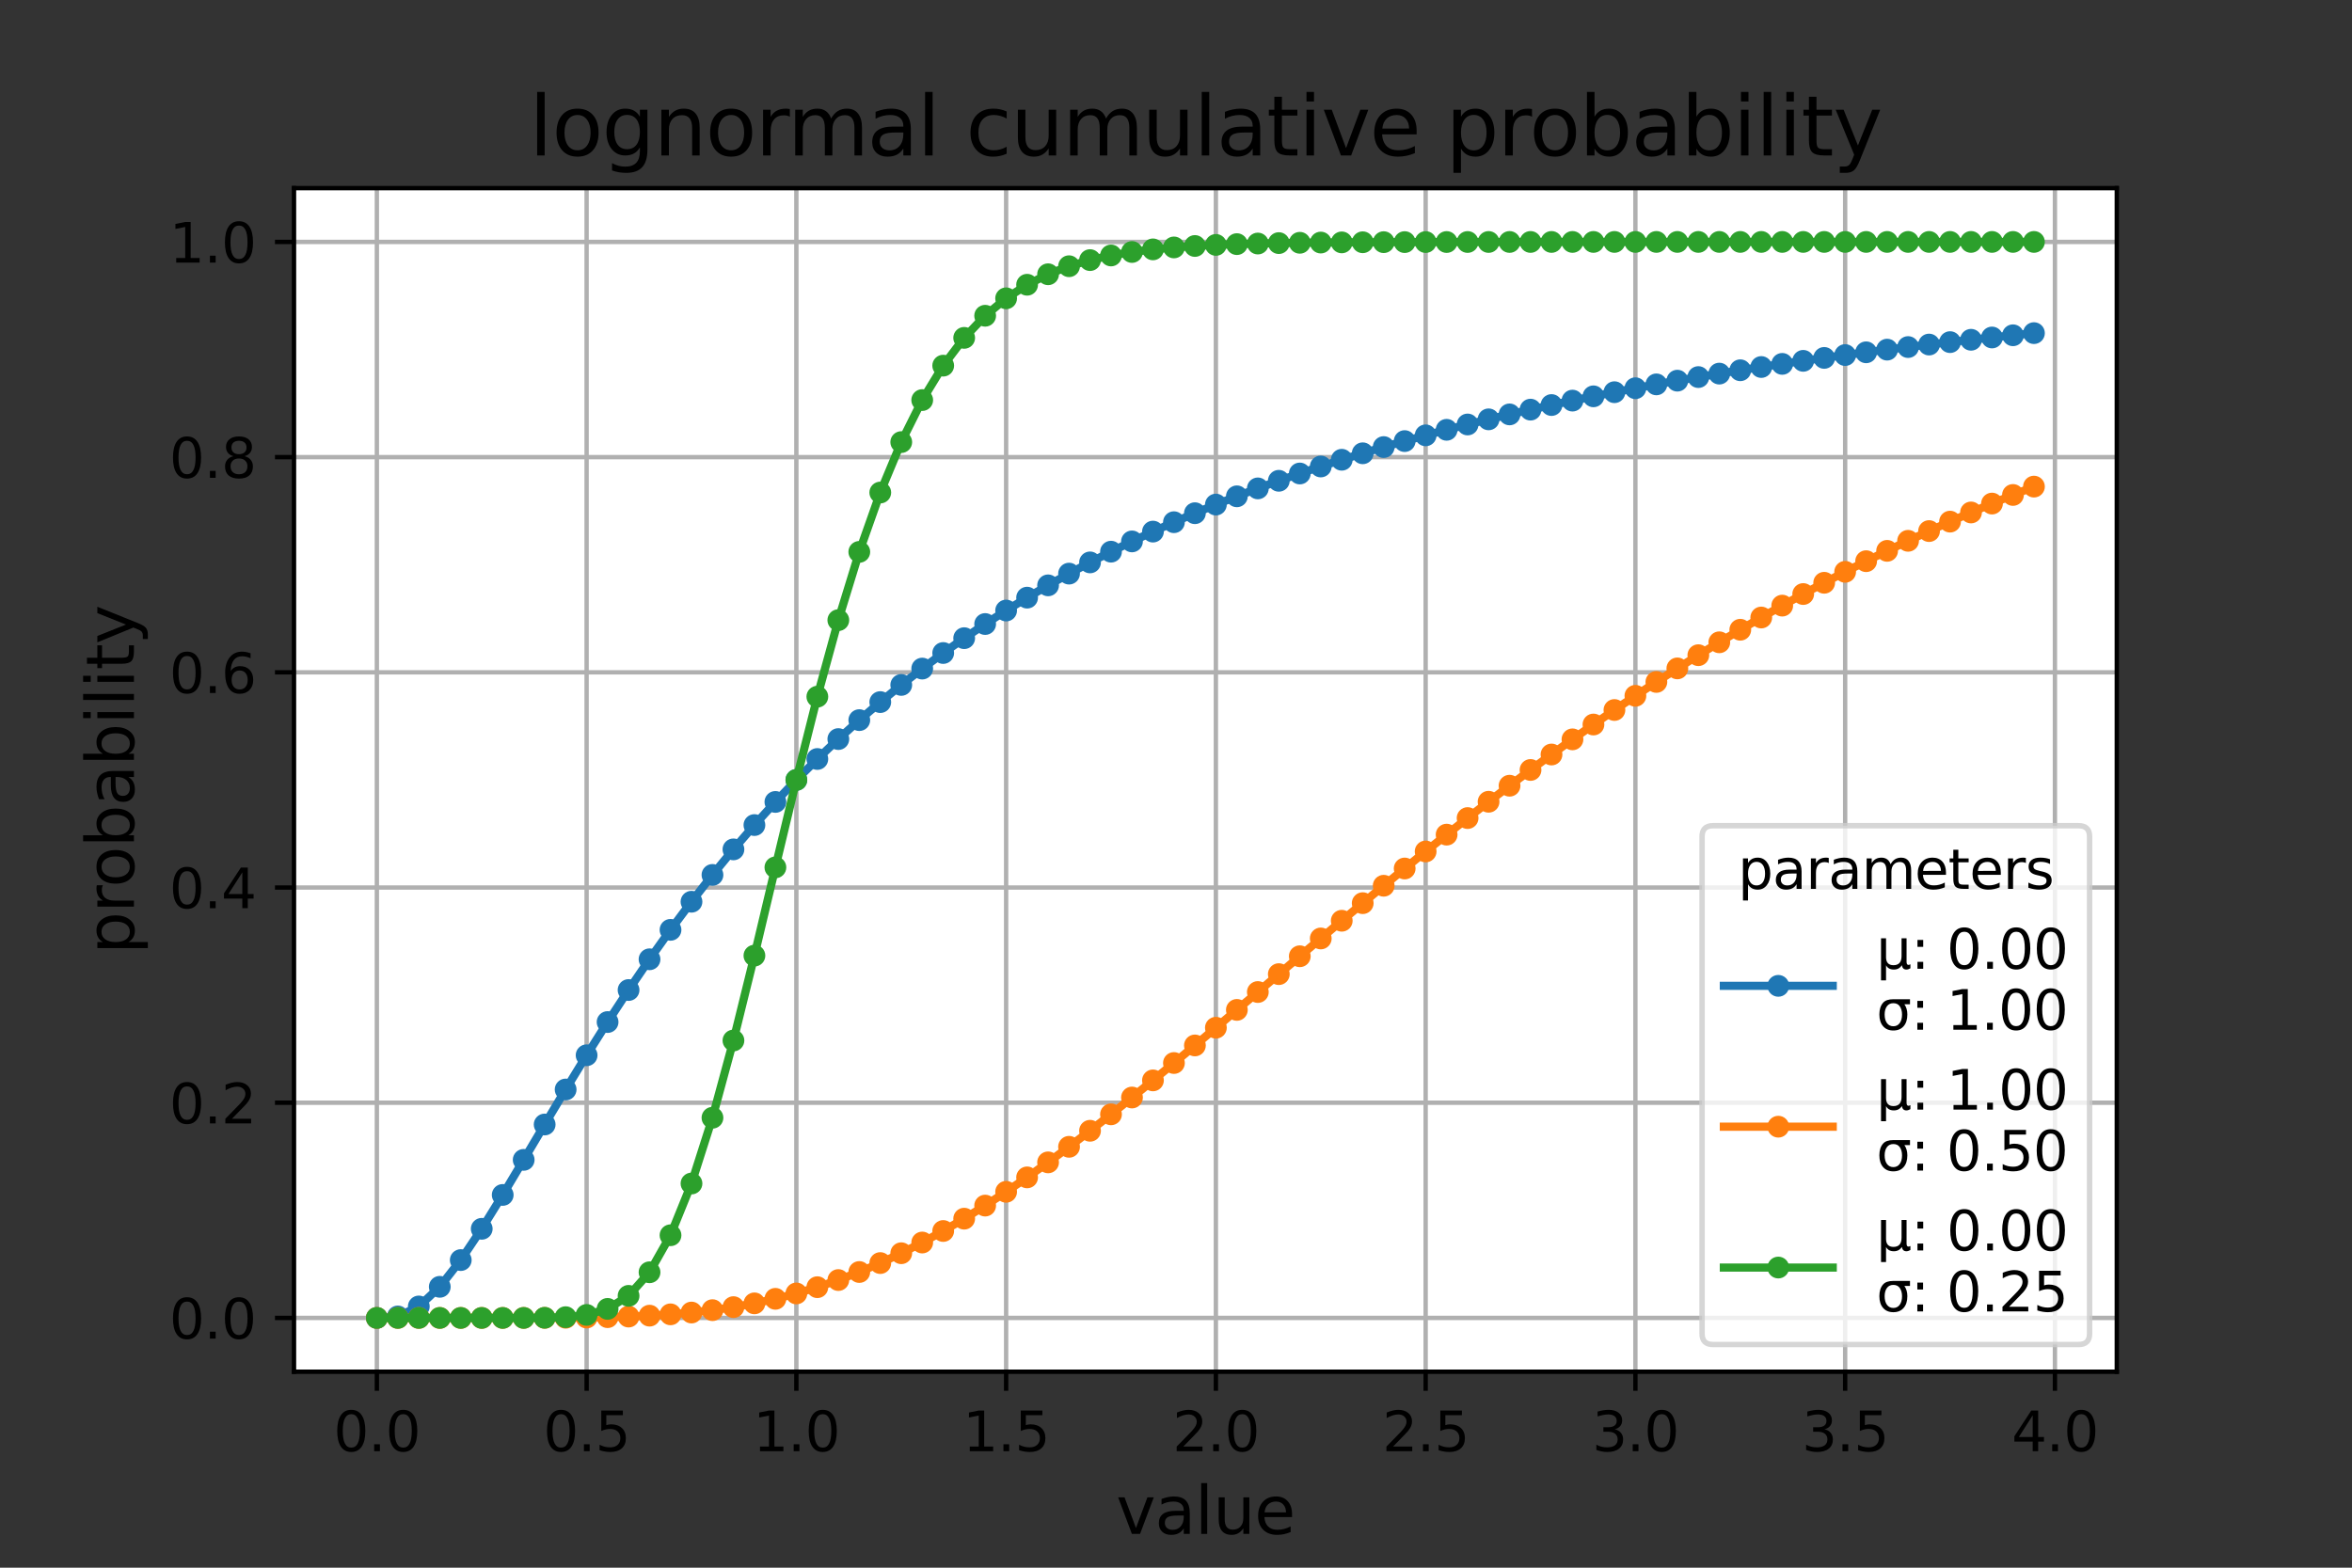 <?xml version="1.0" encoding="utf-8" standalone="no"?>
<!DOCTYPE svg PUBLIC "-//W3C//DTD SVG 1.1//EN"
  "http://www.w3.org/Graphics/SVG/1.1/DTD/svg11.dtd">
<svg height="288pt" version="1.1" viewBox="0 0 432 288" width="432pt" xmlns="http://www.w3.org/2000/svg" xmlns:xlink="http://www.w3.org/1999/xlink">
 <rect x="0" y="0" width="432" height="288" fill="#333333" stroke="none"/>
 <defs>
  <style type="text/css">*{stroke-linecap:butt;stroke-linejoin:round;}</style>
 </defs>
 <g id="figure_1">
  <g id="patch_1">
   <path d="M 0 288 
L 432 288 
L 432 0 
L 0 0 
z
" style="fill:none;"/>
  </g>
  <g id="axes_1">
   <g id="patch_2">
    <path d="M 54 252 
L 388.8 252 
L 388.8 34.56 
L 54 34.56 
z
" style="fill:#ffffff;"/>
   </g>
   <g id="matplotlib.axis_1">
    <g id="xtick_1">
     <g id="line2d_1">
      <path clip-path="url(#p0288d59974)" d="M 69.218 252 
L 69.218 34.56 
" style="fill:none;stroke:#b0b0b0;stroke-linecap:square;stroke-width:0.8;"/>
     </g>
     <g id="line2d_2">
      <defs>
       <path d="M 0 0 
L 0 3.5 
" id="m7bdfe4ed40" style="stroke:#000000;stroke-width:0.8;"/>
      </defs>
      <g>
       <use style="stroke:#000000;stroke-width:0.8;" x="69.218" xlink:href="#m7bdfe4ed40" y="252"/>
      </g>
     </g>
     <g id="text_1">
      <!-- 0.0 -->
      <g transform="translate(61.267 266.598)scale(0.1 -0.1)">
       <defs>
        <path d="M 2034 4250 
Q 1547 4250 1301 3770 
Q 1056 3291 1056 2328 
Q 1056 1369 1301 889 
Q 1547 409 2034 409 
Q 2525 409 2770 889 
Q 3016 1369 3016 2328 
Q 3016 3291 2770 3770 
Q 2525 4250 2034 4250 
z
M 2034 4750 
Q 2819 4750 3233 4129 
Q 3647 3509 3647 2328 
Q 3647 1150 3233 529 
Q 2819 -91 2034 -91 
Q 1250 -91 836 529 
Q 422 1150 422 2328 
Q 422 3509 836 4129 
Q 1250 4750 2034 4750 
z
" id="DejaVuSans-30" transform="scale(0.016)"/>
        <path d="M 684 794 
L 1344 794 
L 1344 0 
L 684 0 
L 684 794 
z
" id="DejaVuSans-2e" transform="scale(0.016)"/>
       </defs>
       <use xlink:href="#DejaVuSans-30"/>
       <use x="63.623" xlink:href="#DejaVuSans-2e"/>
       <use x="95.41" xlink:href="#DejaVuSans-30"/>
      </g>
     </g>
    </g>
    <g id="xtick_2">
     <g id="line2d_3">
      <path clip-path="url(#p0288d59974)" d="M 107.745 252 
L 107.745 34.56 
" style="fill:none;stroke:#b0b0b0;stroke-linecap:square;stroke-width:0.8;"/>
     </g>
     <g id="line2d_4">
      <g>
       <use style="stroke:#000000;stroke-width:0.8;" x="107.745" xlink:href="#m7bdfe4ed40" y="252"/>
      </g>
     </g>
     <g id="text_2">
      <!-- 0.5 -->
      <g transform="translate(99.794 266.598)scale(0.1 -0.1)">
       <defs>
        <path d="M 691 4666 
L 3169 4666 
L 3169 4134 
L 1269 4134 
L 1269 2991 
Q 1406 3038 1543 3061 
Q 1681 3084 1819 3084 
Q 2600 3084 3056 2656 
Q 3513 2228 3513 1497 
Q 3513 744 3044 326 
Q 2575 -91 1722 -91 
Q 1428 -91 1123 -41 
Q 819 9 494 109 
L 494 744 
Q 775 591 1075 516 
Q 1375 441 1709 441 
Q 2250 441 2565 725 
Q 2881 1009 2881 1497 
Q 2881 1984 2565 2268 
Q 2250 2553 1709 2553 
Q 1456 2553 1204 2497 
Q 953 2441 691 2322 
L 691 4666 
z
" id="DejaVuSans-35" transform="scale(0.016)"/>
       </defs>
       <use xlink:href="#DejaVuSans-30"/>
       <use x="63.623" xlink:href="#DejaVuSans-2e"/>
       <use x="95.41" xlink:href="#DejaVuSans-35"/>
      </g>
     </g>
    </g>
    <g id="xtick_3">
     <g id="line2d_5">
      <path clip-path="url(#p0288d59974)" d="M 146.272 252 
L 146.272 34.56 
" style="fill:none;stroke:#b0b0b0;stroke-linecap:square;stroke-width:0.8;"/>
     </g>
     <g id="line2d_6">
      <g>
       <use style="stroke:#000000;stroke-width:0.8;" x="146.272" xlink:href="#m7bdfe4ed40" y="252"/>
      </g>
     </g>
     <g id="text_3">
      <!-- 1.0 -->
      <g transform="translate(138.321 266.598)scale(0.1 -0.1)">
       <defs>
        <path d="M 794 531 
L 1825 531 
L 1825 4091 
L 703 3866 
L 703 4441 
L 1819 4666 
L 2450 4666 
L 2450 531 
L 3481 531 
L 3481 0 
L 794 0 
L 794 531 
z
" id="DejaVuSans-31" transform="scale(0.016)"/>
       </defs>
       <use xlink:href="#DejaVuSans-31"/>
       <use x="63.623" xlink:href="#DejaVuSans-2e"/>
       <use x="95.41" xlink:href="#DejaVuSans-30"/>
      </g>
     </g>
    </g>
    <g id="xtick_4">
     <g id="line2d_7">
      <path clip-path="url(#p0288d59974)" d="M 184.799 252 
L 184.799 34.56 
" style="fill:none;stroke:#b0b0b0;stroke-linecap:square;stroke-width:0.8;"/>
     </g>
     <g id="line2d_8">
      <g>
       <use style="stroke:#000000;stroke-width:0.8;" x="184.799" xlink:href="#m7bdfe4ed40" y="252"/>
      </g>
     </g>
     <g id="text_4">
      <!-- 1.5 -->
      <g transform="translate(176.848 266.598)scale(0.1 -0.1)">
       <use xlink:href="#DejaVuSans-31"/>
       <use x="63.623" xlink:href="#DejaVuSans-2e"/>
       <use x="95.41" xlink:href="#DejaVuSans-35"/>
      </g>
     </g>
    </g>
    <g id="xtick_5">
     <g id="line2d_9">
      <path clip-path="url(#p0288d59974)" d="M 223.326 252 
L 223.326 34.56 
" style="fill:none;stroke:#b0b0b0;stroke-linecap:square;stroke-width:0.8;"/>
     </g>
     <g id="line2d_10">
      <g>
       <use style="stroke:#000000;stroke-width:0.8;" x="223.326" xlink:href="#m7bdfe4ed40" y="252"/>
      </g>
     </g>
     <g id="text_5">
      <!-- 2.0 -->
      <g transform="translate(215.375 266.598)scale(0.1 -0.1)">
       <defs>
        <path d="M 1228 531 
L 3431 531 
L 3431 0 
L 469 0 
L 469 531 
Q 828 903 1448 1529 
Q 2069 2156 2228 2338 
Q 2531 2678 2651 2914 
Q 2772 3150 2772 3378 
Q 2772 3750 2511 3984 
Q 2250 4219 1831 4219 
Q 1534 4219 1204 4116 
Q 875 4013 500 3803 
L 500 4441 
Q 881 4594 1212 4672 
Q 1544 4750 1819 4750 
Q 2544 4750 2975 4387 
Q 3406 4025 3406 3419 
Q 3406 3131 3298 2873 
Q 3191 2616 2906 2266 
Q 2828 2175 2409 1742 
Q 1991 1309 1228 531 
z
" id="DejaVuSans-32" transform="scale(0.016)"/>
       </defs>
       <use xlink:href="#DejaVuSans-32"/>
       <use x="63.623" xlink:href="#DejaVuSans-2e"/>
       <use x="95.41" xlink:href="#DejaVuSans-30"/>
      </g>
     </g>
    </g>
    <g id="xtick_6">
     <g id="line2d_11">
      <path clip-path="url(#p0288d59974)" d="M 261.853 252 
L 261.853 34.56 
" style="fill:none;stroke:#b0b0b0;stroke-linecap:square;stroke-width:0.8;"/>
     </g>
     <g id="line2d_12">
      <g>
       <use style="stroke:#000000;stroke-width:0.8;" x="261.853" xlink:href="#m7bdfe4ed40" y="252"/>
      </g>
     </g>
     <g id="text_6">
      <!-- 2.5 -->
      <g transform="translate(253.902 266.598)scale(0.1 -0.1)">
       <use xlink:href="#DejaVuSans-32"/>
       <use x="63.623" xlink:href="#DejaVuSans-2e"/>
       <use x="95.41" xlink:href="#DejaVuSans-35"/>
      </g>
     </g>
    </g>
    <g id="xtick_7">
     <g id="line2d_13">
      <path clip-path="url(#p0288d59974)" d="M 300.38 252 
L 300.38 34.56 
" style="fill:none;stroke:#b0b0b0;stroke-linecap:square;stroke-width:0.8;"/>
     </g>
     <g id="line2d_14">
      <g>
       <use style="stroke:#000000;stroke-width:0.8;" x="300.38" xlink:href="#m7bdfe4ed40" y="252"/>
      </g>
     </g>
     <g id="text_7">
      <!-- 3.0 -->
      <g transform="translate(292.429 266.598)scale(0.1 -0.1)">
       <defs>
        <path d="M 2597 2516 
Q 3050 2419 3304 2112 
Q 3559 1806 3559 1356 
Q 3559 666 3084 287 
Q 2609 -91 1734 -91 
Q 1441 -91 1130 -33 
Q 819 25 488 141 
L 488 750 
Q 750 597 1062 519 
Q 1375 441 1716 441 
Q 2309 441 2620 675 
Q 2931 909 2931 1356 
Q 2931 1769 2642 2001 
Q 2353 2234 1838 2234 
L 1294 2234 
L 1294 2753 
L 1863 2753 
Q 2328 2753 2575 2939 
Q 2822 3125 2822 3475 
Q 2822 3834 2567 4026 
Q 2313 4219 1838 4219 
Q 1578 4219 1281 4162 
Q 984 4106 628 3988 
L 628 4550 
Q 988 4650 1302 4700 
Q 1616 4750 1894 4750 
Q 2613 4750 3031 4423 
Q 3450 4097 3450 3541 
Q 3450 3153 3228 2886 
Q 3006 2619 2597 2516 
z
" id="DejaVuSans-33" transform="scale(0.016)"/>
       </defs>
       <use xlink:href="#DejaVuSans-33"/>
       <use x="63.623" xlink:href="#DejaVuSans-2e"/>
       <use x="95.41" xlink:href="#DejaVuSans-30"/>
      </g>
     </g>
    </g>
    <g id="xtick_8">
     <g id="line2d_15">
      <path clip-path="url(#p0288d59974)" d="M 338.907 252 
L 338.907 34.56 
" style="fill:none;stroke:#b0b0b0;stroke-linecap:square;stroke-width:0.8;"/>
     </g>
     <g id="line2d_16">
      <g>
       <use style="stroke:#000000;stroke-width:0.8;" x="338.907" xlink:href="#m7bdfe4ed40" y="252"/>
      </g>
     </g>
     <g id="text_8">
      <!-- 3.5 -->
      <g transform="translate(330.956 266.598)scale(0.1 -0.1)">
       <use xlink:href="#DejaVuSans-33"/>
       <use x="63.623" xlink:href="#DejaVuSans-2e"/>
       <use x="95.41" xlink:href="#DejaVuSans-35"/>
      </g>
     </g>
    </g>
    <g id="xtick_9">
     <g id="line2d_17">
      <path clip-path="url(#p0288d59974)" d="M 377.435 252 
L 377.435 34.56 
" style="fill:none;stroke:#b0b0b0;stroke-linecap:square;stroke-width:0.8;"/>
     </g>
     <g id="line2d_18">
      <g>
       <use style="stroke:#000000;stroke-width:0.8;" x="377.435" xlink:href="#m7bdfe4ed40" y="252"/>
      </g>
     </g>
     <g id="text_9">
      <!-- 4.0 -->
      <g transform="translate(369.483 266.598)scale(0.1 -0.1)">
       <defs>
        <path d="M 2419 4116 
L 825 1625 
L 2419 1625 
L 2419 4116 
z
M 2253 4666 
L 3047 4666 
L 3047 1625 
L 3713 1625 
L 3713 1100 
L 3047 1100 
L 3047 0 
L 2419 0 
L 2419 1100 
L 313 1100 
L 313 1709 
L 2253 4666 
z
" id="DejaVuSans-34" transform="scale(0.016)"/>
       </defs>
       <use xlink:href="#DejaVuSans-34"/>
       <use x="63.623" xlink:href="#DejaVuSans-2e"/>
       <use x="95.41" xlink:href="#DejaVuSans-30"/>
      </g>
     </g>
    </g>
    <g id="text_10">
     <!-- value -->
     <g transform="translate(205.011 281.796)scale(0.12 -0.12)">
      <defs>
       <path d="M 191 3500 
L 800 3500 
L 1894 563 
L 2988 3500 
L 3597 3500 
L 2284 0 
L 1503 0 
L 191 3500 
z
" id="DejaVuSans-76" transform="scale(0.016)"/>
       <path d="M 2194 1759 
Q 1497 1759 1228 1600 
Q 959 1441 959 1056 
Q 959 750 1161 570 
Q 1363 391 1709 391 
Q 2188 391 2477 730 
Q 2766 1069 2766 1631 
L 2766 1759 
L 2194 1759 
z
M 3341 1997 
L 3341 0 
L 2766 0 
L 2766 531 
Q 2569 213 2275 61 
Q 1981 -91 1556 -91 
Q 1019 -91 701 211 
Q 384 513 384 1019 
Q 384 1609 779 1909 
Q 1175 2209 1959 2209 
L 2766 2209 
L 2766 2266 
Q 2766 2663 2505 2880 
Q 2244 3097 1772 3097 
Q 1472 3097 1187 3025 
Q 903 2953 641 2809 
L 641 3341 
Q 956 3463 1253 3523 
Q 1550 3584 1831 3584 
Q 2591 3584 2966 3190 
Q 3341 2797 3341 1997 
z
" id="DejaVuSans-61" transform="scale(0.016)"/>
       <path d="M 603 4863 
L 1178 4863 
L 1178 0 
L 603 0 
L 603 4863 
z
" id="DejaVuSans-6c" transform="scale(0.016)"/>
       <path d="M 544 1381 
L 544 3500 
L 1119 3500 
L 1119 1403 
Q 1119 906 1312 657 
Q 1506 409 1894 409 
Q 2359 409 2629 706 
Q 2900 1003 2900 1516 
L 2900 3500 
L 3475 3500 
L 3475 0 
L 2900 0 
L 2900 538 
Q 2691 219 2414 64 
Q 2138 -91 1772 -91 
Q 1169 -91 856 284 
Q 544 659 544 1381 
z
M 1991 3584 
L 1991 3584 
z
" id="DejaVuSans-75" transform="scale(0.016)"/>
       <path d="M 3597 1894 
L 3597 1613 
L 953 1613 
Q 991 1019 1311 708 
Q 1631 397 2203 397 
Q 2534 397 2845 478 
Q 3156 559 3463 722 
L 3463 178 
Q 3153 47 2828 -22 
Q 2503 -91 2169 -91 
Q 1331 -91 842 396 
Q 353 884 353 1716 
Q 353 2575 817 3079 
Q 1281 3584 2069 3584 
Q 2775 3584 3186 3129 
Q 3597 2675 3597 1894 
z
M 3022 2063 
Q 3016 2534 2758 2815 
Q 2500 3097 2075 3097 
Q 1594 3097 1305 2825 
Q 1016 2553 972 2059 
L 3022 2063 
z
" id="DejaVuSans-65" transform="scale(0.016)"/>
      </defs>
      <use xlink:href="#DejaVuSans-76"/>
      <use x="59.18" xlink:href="#DejaVuSans-61"/>
      <use x="120.459" xlink:href="#DejaVuSans-6c"/>
      <use x="148.242" xlink:href="#DejaVuSans-75"/>
      <use x="211.621" xlink:href="#DejaVuSans-65"/>
     </g>
    </g>
   </g>
   <g id="matplotlib.axis_2">
    <g id="ytick_1">
     <g id="line2d_19">
      <path clip-path="url(#p0288d59974)" d="M 54 242.116 
L 388.8 242.116 
" style="fill:none;stroke:#b0b0b0;stroke-linecap:square;stroke-width:0.8;"/>
     </g>
     <g id="line2d_20">
      <defs>
       <path d="M 0 0 
L -3.5 0 
" id="mf46e231b27" style="stroke:#000000;stroke-width:0.8;"/>
      </defs>
      <g>
       <use style="stroke:#000000;stroke-width:0.8;" x="54" xlink:href="#mf46e231b27" y="242.116"/>
      </g>
     </g>
     <g id="text_11">
      <!-- 0.0 -->
      <g transform="translate(31.097 245.916)scale(0.1 -0.1)">
       <use xlink:href="#DejaVuSans-30"/>
       <use x="63.623" xlink:href="#DejaVuSans-2e"/>
       <use x="95.41" xlink:href="#DejaVuSans-30"/>
      </g>
     </g>
    </g>
    <g id="ytick_2">
     <g id="line2d_21">
      <path clip-path="url(#p0288d59974)" d="M 54 202.582 
L 388.8 202.582 
" style="fill:none;stroke:#b0b0b0;stroke-linecap:square;stroke-width:0.8;"/>
     </g>
     <g id="line2d_22">
      <g>
       <use style="stroke:#000000;stroke-width:0.8;" x="54" xlink:href="#mf46e231b27" y="202.582"/>
      </g>
     </g>
     <g id="text_12">
      <!-- 0.2 -->
      <g transform="translate(31.097 206.381)scale(0.1 -0.1)">
       <use xlink:href="#DejaVuSans-30"/>
       <use x="63.623" xlink:href="#DejaVuSans-2e"/>
       <use x="95.41" xlink:href="#DejaVuSans-32"/>
      </g>
     </g>
    </g>
    <g id="ytick_3">
     <g id="line2d_23">
      <path clip-path="url(#p0288d59974)" d="M 54 163.047 
L 388.8 163.047 
" style="fill:none;stroke:#b0b0b0;stroke-linecap:square;stroke-width:0.8;"/>
     </g>
     <g id="line2d_24">
      <g>
       <use style="stroke:#000000;stroke-width:0.8;" x="54" xlink:href="#mf46e231b27" y="163.047"/>
      </g>
     </g>
     <g id="text_13">
      <!-- 0.4 -->
      <g transform="translate(31.097 166.846)scale(0.1 -0.1)">
       <use xlink:href="#DejaVuSans-30"/>
       <use x="63.623" xlink:href="#DejaVuSans-2e"/>
       <use x="95.41" xlink:href="#DejaVuSans-34"/>
      </g>
     </g>
    </g>
    <g id="ytick_4">
     <g id="line2d_25">
      <path clip-path="url(#p0288d59974)" d="M 54 123.513 
L 388.8 123.513 
" style="fill:none;stroke:#b0b0b0;stroke-linecap:square;stroke-width:0.8;"/>
     </g>
     <g id="line2d_26">
      <g>
       <use style="stroke:#000000;stroke-width:0.8;" x="54" xlink:href="#mf46e231b27" y="123.513"/>
      </g>
     </g>
     <g id="text_14">
      <!-- 0.6 -->
      <g transform="translate(31.097 127.312)scale(0.1 -0.1)">
       <defs>
        <path d="M 2113 2584 
Q 1688 2584 1439 2293 
Q 1191 2003 1191 1497 
Q 1191 994 1439 701 
Q 1688 409 2113 409 
Q 2538 409 2786 701 
Q 3034 994 3034 1497 
Q 3034 2003 2786 2293 
Q 2538 2584 2113 2584 
z
M 3366 4563 
L 3366 3988 
Q 3128 4100 2886 4159 
Q 2644 4219 2406 4219 
Q 1781 4219 1451 3797 
Q 1122 3375 1075 2522 
Q 1259 2794 1537 2939 
Q 1816 3084 2150 3084 
Q 2853 3084 3261 2657 
Q 3669 2231 3669 1497 
Q 3669 778 3244 343 
Q 2819 -91 2113 -91 
Q 1303 -91 875 529 
Q 447 1150 447 2328 
Q 447 3434 972 4092 
Q 1497 4750 2381 4750 
Q 2619 4750 2861 4703 
Q 3103 4656 3366 4563 
z
" id="DejaVuSans-36" transform="scale(0.016)"/>
       </defs>
       <use xlink:href="#DejaVuSans-30"/>
       <use x="63.623" xlink:href="#DejaVuSans-2e"/>
       <use x="95.41" xlink:href="#DejaVuSans-36"/>
      </g>
     </g>
    </g>
    <g id="ytick_5">
     <g id="line2d_27">
      <path clip-path="url(#p0288d59974)" d="M 54 83.978 
L 388.8 83.978 
" style="fill:none;stroke:#b0b0b0;stroke-linecap:square;stroke-width:0.8;"/>
     </g>
     <g id="line2d_28">
      <g>
       <use style="stroke:#000000;stroke-width:0.8;" x="54" xlink:href="#mf46e231b27" y="83.978"/>
      </g>
     </g>
     <g id="text_15">
      <!-- 0.8 -->
      <g transform="translate(31.097 87.777)scale(0.1 -0.1)">
       <defs>
        <path d="M 2034 2216 
Q 1584 2216 1326 1975 
Q 1069 1734 1069 1313 
Q 1069 891 1326 650 
Q 1584 409 2034 409 
Q 2484 409 2743 651 
Q 3003 894 3003 1313 
Q 3003 1734 2745 1975 
Q 2488 2216 2034 2216 
z
M 1403 2484 
Q 997 2584 770 2862 
Q 544 3141 544 3541 
Q 544 4100 942 4425 
Q 1341 4750 2034 4750 
Q 2731 4750 3128 4425 
Q 3525 4100 3525 3541 
Q 3525 3141 3298 2862 
Q 3072 2584 2669 2484 
Q 3125 2378 3379 2068 
Q 3634 1759 3634 1313 
Q 3634 634 3220 271 
Q 2806 -91 2034 -91 
Q 1263 -91 848 271 
Q 434 634 434 1313 
Q 434 1759 690 2068 
Q 947 2378 1403 2484 
z
M 1172 3481 
Q 1172 3119 1398 2916 
Q 1625 2713 2034 2713 
Q 2441 2713 2670 2916 
Q 2900 3119 2900 3481 
Q 2900 3844 2670 4047 
Q 2441 4250 2034 4250 
Q 1625 4250 1398 4047 
Q 1172 3844 1172 3481 
z
" id="DejaVuSans-38" transform="scale(0.016)"/>
       </defs>
       <use xlink:href="#DejaVuSans-30"/>
       <use x="63.623" xlink:href="#DejaVuSans-2e"/>
       <use x="95.41" xlink:href="#DejaVuSans-38"/>
      </g>
     </g>
    </g>
    <g id="ytick_6">
     <g id="line2d_29">
      <path clip-path="url(#p0288d59974)" d="M 54 44.444 
L 388.8 44.444 
" style="fill:none;stroke:#b0b0b0;stroke-linecap:square;stroke-width:0.8;"/>
     </g>
     <g id="line2d_30">
      <g>
       <use style="stroke:#000000;stroke-width:0.8;" x="54" xlink:href="#mf46e231b27" y="44.444"/>
      </g>
     </g>
     <g id="text_16">
      <!-- 1.0 -->
      <g transform="translate(31.097 48.243)scale(0.1 -0.1)">
       <use xlink:href="#DejaVuSans-31"/>
       <use x="63.623" xlink:href="#DejaVuSans-2e"/>
       <use x="95.41" xlink:href="#DejaVuSans-30"/>
      </g>
     </g>
    </g>
    <g id="text_17">
     <!-- probability -->
     <g transform="translate(24.601 175.291)rotate(-90)scale(0.12 -0.12)">
      <defs>
       <path d="M 1159 525 
L 1159 -1331 
L 581 -1331 
L 581 3500 
L 1159 3500 
L 1159 2969 
Q 1341 3281 1617 3432 
Q 1894 3584 2278 3584 
Q 2916 3584 3314 3078 
Q 3713 2572 3713 1747 
Q 3713 922 3314 415 
Q 2916 -91 2278 -91 
Q 1894 -91 1617 61 
Q 1341 213 1159 525 
z
M 3116 1747 
Q 3116 2381 2855 2742 
Q 2594 3103 2138 3103 
Q 1681 3103 1420 2742 
Q 1159 2381 1159 1747 
Q 1159 1113 1420 752 
Q 1681 391 2138 391 
Q 2594 391 2855 752 
Q 3116 1113 3116 1747 
z
" id="DejaVuSans-70" transform="scale(0.016)"/>
       <path d="M 2631 2963 
Q 2534 3019 2420 3045 
Q 2306 3072 2169 3072 
Q 1681 3072 1420 2755 
Q 1159 2438 1159 1844 
L 1159 0 
L 581 0 
L 581 3500 
L 1159 3500 
L 1159 2956 
Q 1341 3275 1631 3429 
Q 1922 3584 2338 3584 
Q 2397 3584 2469 3576 
Q 2541 3569 2628 3553 
L 2631 2963 
z
" id="DejaVuSans-72" transform="scale(0.016)"/>
       <path d="M 1959 3097 
Q 1497 3097 1228 2736 
Q 959 2375 959 1747 
Q 959 1119 1226 758 
Q 1494 397 1959 397 
Q 2419 397 2687 759 
Q 2956 1122 2956 1747 
Q 2956 2369 2687 2733 
Q 2419 3097 1959 3097 
z
M 1959 3584 
Q 2709 3584 3137 3096 
Q 3566 2609 3566 1747 
Q 3566 888 3137 398 
Q 2709 -91 1959 -91 
Q 1206 -91 779 398 
Q 353 888 353 1747 
Q 353 2609 779 3096 
Q 1206 3584 1959 3584 
z
" id="DejaVuSans-6f" transform="scale(0.016)"/>
       <path d="M 3116 1747 
Q 3116 2381 2855 2742 
Q 2594 3103 2138 3103 
Q 1681 3103 1420 2742 
Q 1159 2381 1159 1747 
Q 1159 1113 1420 752 
Q 1681 391 2138 391 
Q 2594 391 2855 752 
Q 3116 1113 3116 1747 
z
M 1159 2969 
Q 1341 3281 1617 3432 
Q 1894 3584 2278 3584 
Q 2916 3584 3314 3078 
Q 3713 2572 3713 1747 
Q 3713 922 3314 415 
Q 2916 -91 2278 -91 
Q 1894 -91 1617 61 
Q 1341 213 1159 525 
L 1159 0 
L 581 0 
L 581 4863 
L 1159 4863 
L 1159 2969 
z
" id="DejaVuSans-62" transform="scale(0.016)"/>
       <path d="M 603 3500 
L 1178 3500 
L 1178 0 
L 603 0 
L 603 3500 
z
M 603 4863 
L 1178 4863 
L 1178 4134 
L 603 4134 
L 603 4863 
z
" id="DejaVuSans-69" transform="scale(0.016)"/>
       <path d="M 1172 4494 
L 1172 3500 
L 2356 3500 
L 2356 3053 
L 1172 3053 
L 1172 1153 
Q 1172 725 1289 603 
Q 1406 481 1766 481 
L 2356 481 
L 2356 0 
L 1766 0 
Q 1100 0 847 248 
Q 594 497 594 1153 
L 594 3053 
L 172 3053 
L 172 3500 
L 594 3500 
L 594 4494 
L 1172 4494 
z
" id="DejaVuSans-74" transform="scale(0.016)"/>
       <path d="M 2059 -325 
Q 1816 -950 1584 -1140 
Q 1353 -1331 966 -1331 
L 506 -1331 
L 506 -850 
L 844 -850 
Q 1081 -850 1212 -737 
Q 1344 -625 1503 -206 
L 1606 56 
L 191 3500 
L 800 3500 
L 1894 763 
L 2988 3500 
L 3597 3500 
L 2059 -325 
z
" id="DejaVuSans-79" transform="scale(0.016)"/>
      </defs>
      <use xlink:href="#DejaVuSans-70"/>
      <use x="63.477" xlink:href="#DejaVuSans-72"/>
      <use x="102.34" xlink:href="#DejaVuSans-6f"/>
      <use x="163.521" xlink:href="#DejaVuSans-62"/>
      <use x="226.998" xlink:href="#DejaVuSans-61"/>
      <use x="288.277" xlink:href="#DejaVuSans-62"/>
      <use x="351.754" xlink:href="#DejaVuSans-69"/>
      <use x="379.537" xlink:href="#DejaVuSans-6c"/>
      <use x="407.32" xlink:href="#DejaVuSans-69"/>
      <use x="435.104" xlink:href="#DejaVuSans-74"/>
      <use x="474.312" xlink:href="#DejaVuSans-79"/>
     </g>
    </g>
   </g>
   <g id="line2d_31">
    <path clip-path="url(#p0288d59974)" d="M 69.218 242.116 
L 73.071 241.846 
L 76.924 240.011 
L 80.776 236.402 
L 84.629 231.489 
L 88.482 225.743 
L 92.334 219.522 
L 96.187 213.078 
L 100.04 206.583 
L 103.893 200.153 
L 107.745 193.863 
L 111.598 187.761 
L 115.451 181.878 
L 119.303 176.229 
L 123.156 170.822 
L 127.009 165.658 
L 130.861 160.732 
L 134.714 156.04 
L 138.567 151.573 
L 142.42 147.323 
L 146.272 143.28 
L 150.125 139.434 
L 153.978 135.775 
L 157.83 132.294 
L 161.683 128.981 
L 165.536 125.828 
L 169.388 122.825 
L 173.241 119.964 
L 177.094 117.238 
L 180.947 114.639 
L 184.799 112.16 
L 188.652 109.794 
L 192.505 107.536 
L 196.357 105.379 
L 200.21 103.318 
L 204.063 101.348 
L 207.916 99.463 
L 211.768 97.66 
L 215.621 95.934 
L 219.474 94.281 
L 223.326 92.697 
L 227.179 91.179 
L 231.032 89.723 
L 234.884 88.326 
L 238.737 86.986 
L 242.59 85.698 
L 246.443 84.462 
L 250.295 83.274 
L 254.148 82.132 
L 258.001 81.033 
L 261.853 79.977 
L 265.706 78.96 
L 269.559 77.981 
L 273.412 77.038 
L 277.264 76.129 
L 281.117 75.254 
L 284.97 74.41 
L 288.822 73.596 
L 292.675 72.81 
L 296.528 72.052 
L 300.38 71.321 
L 304.233 70.614 
L 308.086 69.932 
L 311.939 69.273 
L 315.791 68.636 
L 319.644 68.02 
L 323.497 67.424 
L 327.349 66.848 
L 331.202 66.29 
L 335.055 65.751 
L 338.907 65.228 
L 342.76 64.722 
L 346.613 64.232 
L 350.466 63.758 
L 354.318 63.298 
L 358.171 62.852 
L 362.024 62.42 
L 365.876 62 
L 369.729 61.594 
L 373.582 61.199 
" style="fill:none;stroke:#1f77b4;stroke-linecap:square;stroke-width:1.5;"/>
    <defs>
     <path d="M 0 1.5 
C 0.398 1.5 0.779 1.342 1.061 1.061 
C 1.342 0.779 1.5 0.398 1.5 0 
C 1.5 -0.398 1.342 -0.779 1.061 -1.061 
C 0.779 -1.342 0.398 -1.5 0 -1.5 
C -0.398 -1.5 -0.779 -1.342 -1.061 -1.061 
C -1.342 -0.779 -1.5 -0.398 -1.5 0 
C -1.5 0.398 -1.342 0.779 -1.061 1.061 
C -0.779 1.342 -0.398 1.5 0 1.5 
z
" id="m458bf7ec02" style="stroke:#1f77b4;"/>
    </defs>
    <g clip-path="url(#p0288d59974)">
     <use style="fill:#1f77b4;stroke:#1f77b4;" x="69.218" xlink:href="#m458bf7ec02" y="242.116"/>
     <use style="fill:#1f77b4;stroke:#1f77b4;" x="73.071" xlink:href="#m458bf7ec02" y="241.846"/>
     <use style="fill:#1f77b4;stroke:#1f77b4;" x="76.924" xlink:href="#m458bf7ec02" y="240.011"/>
     <use style="fill:#1f77b4;stroke:#1f77b4;" x="80.776" xlink:href="#m458bf7ec02" y="236.402"/>
     <use style="fill:#1f77b4;stroke:#1f77b4;" x="84.629" xlink:href="#m458bf7ec02" y="231.489"/>
     <use style="fill:#1f77b4;stroke:#1f77b4;" x="88.482" xlink:href="#m458bf7ec02" y="225.743"/>
     <use style="fill:#1f77b4;stroke:#1f77b4;" x="92.334" xlink:href="#m458bf7ec02" y="219.522"/>
     <use style="fill:#1f77b4;stroke:#1f77b4;" x="96.187" xlink:href="#m458bf7ec02" y="213.078"/>
     <use style="fill:#1f77b4;stroke:#1f77b4;" x="100.04" xlink:href="#m458bf7ec02" y="206.583"/>
     <use style="fill:#1f77b4;stroke:#1f77b4;" x="103.893" xlink:href="#m458bf7ec02" y="200.153"/>
     <use style="fill:#1f77b4;stroke:#1f77b4;" x="107.745" xlink:href="#m458bf7ec02" y="193.863"/>
     <use style="fill:#1f77b4;stroke:#1f77b4;" x="111.598" xlink:href="#m458bf7ec02" y="187.761"/>
     <use style="fill:#1f77b4;stroke:#1f77b4;" x="115.451" xlink:href="#m458bf7ec02" y="181.878"/>
     <use style="fill:#1f77b4;stroke:#1f77b4;" x="119.303" xlink:href="#m458bf7ec02" y="176.229"/>
     <use style="fill:#1f77b4;stroke:#1f77b4;" x="123.156" xlink:href="#m458bf7ec02" y="170.822"/>
     <use style="fill:#1f77b4;stroke:#1f77b4;" x="127.009" xlink:href="#m458bf7ec02" y="165.658"/>
     <use style="fill:#1f77b4;stroke:#1f77b4;" x="130.861" xlink:href="#m458bf7ec02" y="160.732"/>
     <use style="fill:#1f77b4;stroke:#1f77b4;" x="134.714" xlink:href="#m458bf7ec02" y="156.04"/>
     <use style="fill:#1f77b4;stroke:#1f77b4;" x="138.567" xlink:href="#m458bf7ec02" y="151.573"/>
     <use style="fill:#1f77b4;stroke:#1f77b4;" x="142.42" xlink:href="#m458bf7ec02" y="147.323"/>
     <use style="fill:#1f77b4;stroke:#1f77b4;" x="146.272" xlink:href="#m458bf7ec02" y="143.28"/>
     <use style="fill:#1f77b4;stroke:#1f77b4;" x="150.125" xlink:href="#m458bf7ec02" y="139.434"/>
     <use style="fill:#1f77b4;stroke:#1f77b4;" x="153.978" xlink:href="#m458bf7ec02" y="135.775"/>
     <use style="fill:#1f77b4;stroke:#1f77b4;" x="157.83" xlink:href="#m458bf7ec02" y="132.294"/>
     <use style="fill:#1f77b4;stroke:#1f77b4;" x="161.683" xlink:href="#m458bf7ec02" y="128.981"/>
     <use style="fill:#1f77b4;stroke:#1f77b4;" x="165.536" xlink:href="#m458bf7ec02" y="125.828"/>
     <use style="fill:#1f77b4;stroke:#1f77b4;" x="169.388" xlink:href="#m458bf7ec02" y="122.825"/>
     <use style="fill:#1f77b4;stroke:#1f77b4;" x="173.241" xlink:href="#m458bf7ec02" y="119.964"/>
     <use style="fill:#1f77b4;stroke:#1f77b4;" x="177.094" xlink:href="#m458bf7ec02" y="117.238"/>
     <use style="fill:#1f77b4;stroke:#1f77b4;" x="180.947" xlink:href="#m458bf7ec02" y="114.639"/>
     <use style="fill:#1f77b4;stroke:#1f77b4;" x="184.799" xlink:href="#m458bf7ec02" y="112.16"/>
     <use style="fill:#1f77b4;stroke:#1f77b4;" x="188.652" xlink:href="#m458bf7ec02" y="109.794"/>
     <use style="fill:#1f77b4;stroke:#1f77b4;" x="192.505" xlink:href="#m458bf7ec02" y="107.536"/>
     <use style="fill:#1f77b4;stroke:#1f77b4;" x="196.357" xlink:href="#m458bf7ec02" y="105.379"/>
     <use style="fill:#1f77b4;stroke:#1f77b4;" x="200.21" xlink:href="#m458bf7ec02" y="103.318"/>
     <use style="fill:#1f77b4;stroke:#1f77b4;" x="204.063" xlink:href="#m458bf7ec02" y="101.348"/>
     <use style="fill:#1f77b4;stroke:#1f77b4;" x="207.916" xlink:href="#m458bf7ec02" y="99.463"/>
     <use style="fill:#1f77b4;stroke:#1f77b4;" x="211.768" xlink:href="#m458bf7ec02" y="97.66"/>
     <use style="fill:#1f77b4;stroke:#1f77b4;" x="215.621" xlink:href="#m458bf7ec02" y="95.934"/>
     <use style="fill:#1f77b4;stroke:#1f77b4;" x="219.474" xlink:href="#m458bf7ec02" y="94.281"/>
     <use style="fill:#1f77b4;stroke:#1f77b4;" x="223.326" xlink:href="#m458bf7ec02" y="92.697"/>
     <use style="fill:#1f77b4;stroke:#1f77b4;" x="227.179" xlink:href="#m458bf7ec02" y="91.179"/>
     <use style="fill:#1f77b4;stroke:#1f77b4;" x="231.032" xlink:href="#m458bf7ec02" y="89.723"/>
     <use style="fill:#1f77b4;stroke:#1f77b4;" x="234.884" xlink:href="#m458bf7ec02" y="88.326"/>
     <use style="fill:#1f77b4;stroke:#1f77b4;" x="238.737" xlink:href="#m458bf7ec02" y="86.986"/>
     <use style="fill:#1f77b4;stroke:#1f77b4;" x="242.59" xlink:href="#m458bf7ec02" y="85.698"/>
     <use style="fill:#1f77b4;stroke:#1f77b4;" x="246.443" xlink:href="#m458bf7ec02" y="84.462"/>
     <use style="fill:#1f77b4;stroke:#1f77b4;" x="250.295" xlink:href="#m458bf7ec02" y="83.274"/>
     <use style="fill:#1f77b4;stroke:#1f77b4;" x="254.148" xlink:href="#m458bf7ec02" y="82.132"/>
     <use style="fill:#1f77b4;stroke:#1f77b4;" x="258.001" xlink:href="#m458bf7ec02" y="81.033"/>
     <use style="fill:#1f77b4;stroke:#1f77b4;" x="261.853" xlink:href="#m458bf7ec02" y="79.977"/>
     <use style="fill:#1f77b4;stroke:#1f77b4;" x="265.706" xlink:href="#m458bf7ec02" y="78.96"/>
     <use style="fill:#1f77b4;stroke:#1f77b4;" x="269.559" xlink:href="#m458bf7ec02" y="77.981"/>
     <use style="fill:#1f77b4;stroke:#1f77b4;" x="273.412" xlink:href="#m458bf7ec02" y="77.038"/>
     <use style="fill:#1f77b4;stroke:#1f77b4;" x="277.264" xlink:href="#m458bf7ec02" y="76.129"/>
     <use style="fill:#1f77b4;stroke:#1f77b4;" x="281.117" xlink:href="#m458bf7ec02" y="75.254"/>
     <use style="fill:#1f77b4;stroke:#1f77b4;" x="284.97" xlink:href="#m458bf7ec02" y="74.41"/>
     <use style="fill:#1f77b4;stroke:#1f77b4;" x="288.822" xlink:href="#m458bf7ec02" y="73.596"/>
     <use style="fill:#1f77b4;stroke:#1f77b4;" x="292.675" xlink:href="#m458bf7ec02" y="72.81"/>
     <use style="fill:#1f77b4;stroke:#1f77b4;" x="296.528" xlink:href="#m458bf7ec02" y="72.052"/>
     <use style="fill:#1f77b4;stroke:#1f77b4;" x="300.38" xlink:href="#m458bf7ec02" y="71.321"/>
     <use style="fill:#1f77b4;stroke:#1f77b4;" x="304.233" xlink:href="#m458bf7ec02" y="70.614"/>
     <use style="fill:#1f77b4;stroke:#1f77b4;" x="308.086" xlink:href="#m458bf7ec02" y="69.932"/>
     <use style="fill:#1f77b4;stroke:#1f77b4;" x="311.939" xlink:href="#m458bf7ec02" y="69.273"/>
     <use style="fill:#1f77b4;stroke:#1f77b4;" x="315.791" xlink:href="#m458bf7ec02" y="68.636"/>
     <use style="fill:#1f77b4;stroke:#1f77b4;" x="319.644" xlink:href="#m458bf7ec02" y="68.02"/>
     <use style="fill:#1f77b4;stroke:#1f77b4;" x="323.497" xlink:href="#m458bf7ec02" y="67.424"/>
     <use style="fill:#1f77b4;stroke:#1f77b4;" x="327.349" xlink:href="#m458bf7ec02" y="66.848"/>
     <use style="fill:#1f77b4;stroke:#1f77b4;" x="331.202" xlink:href="#m458bf7ec02" y="66.29"/>
     <use style="fill:#1f77b4;stroke:#1f77b4;" x="335.055" xlink:href="#m458bf7ec02" y="65.751"/>
     <use style="fill:#1f77b4;stroke:#1f77b4;" x="338.907" xlink:href="#m458bf7ec02" y="65.228"/>
     <use style="fill:#1f77b4;stroke:#1f77b4;" x="342.76" xlink:href="#m458bf7ec02" y="64.722"/>
     <use style="fill:#1f77b4;stroke:#1f77b4;" x="346.613" xlink:href="#m458bf7ec02" y="64.232"/>
     <use style="fill:#1f77b4;stroke:#1f77b4;" x="350.466" xlink:href="#m458bf7ec02" y="63.758"/>
     <use style="fill:#1f77b4;stroke:#1f77b4;" x="354.318" xlink:href="#m458bf7ec02" y="63.298"/>
     <use style="fill:#1f77b4;stroke:#1f77b4;" x="358.171" xlink:href="#m458bf7ec02" y="62.852"/>
     <use style="fill:#1f77b4;stroke:#1f77b4;" x="362.024" xlink:href="#m458bf7ec02" y="62.42"/>
     <use style="fill:#1f77b4;stroke:#1f77b4;" x="365.876" xlink:href="#m458bf7ec02" y="62"/>
     <use style="fill:#1f77b4;stroke:#1f77b4;" x="369.729" xlink:href="#m458bf7ec02" y="61.594"/>
     <use style="fill:#1f77b4;stroke:#1f77b4;" x="373.582" xlink:href="#m458bf7ec02" y="61.199"/>
    </g>
   </g>
   <g id="line2d_32">
    <path clip-path="url(#p0288d59974)" d="M 69.218 242.116 
L 73.071 242.116 
L 76.924 242.116 
L 80.776 242.116 
L 84.629 242.116 
L 88.482 242.116 
L 92.334 242.115 
L 96.187 242.112 
L 100.04 242.104 
L 103.893 242.085 
L 107.745 242.046 
L 111.598 241.978 
L 115.451 241.868 
L 119.303 241.7 
L 123.156 241.458 
L 127.009 241.127 
L 130.861 240.69 
L 134.714 240.133 
L 138.567 239.442 
L 142.42 238.607 
L 146.272 237.619 
L 150.125 236.471 
L 153.978 235.159 
L 157.83 233.681 
L 161.683 232.038 
L 165.536 230.231 
L 169.388 228.265 
L 173.241 226.147 
L 177.094 223.882 
L 180.947 221.479 
L 184.799 218.948 
L 188.652 216.297 
L 192.505 213.538 
L 196.357 210.68 
L 200.21 207.735 
L 204.063 204.712 
L 207.916 201.623 
L 211.768 198.478 
L 215.621 195.287 
L 219.474 192.059 
L 223.326 188.803 
L 227.179 185.529 
L 231.032 182.245 
L 234.884 178.958 
L 238.737 175.675 
L 242.59 172.404 
L 246.443 169.151 
L 250.295 165.921 
L 254.148 162.72 
L 258.001 159.552 
L 261.853 156.421 
L 265.706 153.332 
L 269.559 150.287 
L 273.412 147.291 
L 277.264 144.344 
L 281.117 141.45 
L 284.97 138.611 
L 288.822 135.828 
L 292.675 133.102 
L 296.528 130.435 
L 300.38 127.827 
L 304.233 125.279 
L 308.086 122.791 
L 311.939 120.364 
L 315.791 117.997 
L 319.644 115.691 
L 323.497 113.444 
L 327.349 111.258 
L 331.202 109.13 
L 335.055 107.061 
L 338.907 105.049 
L 342.76 103.095 
L 346.613 101.196 
L 350.466 99.353 
L 354.318 97.564 
L 358.171 95.828 
L 362.024 94.144 
L 365.876 92.511 
L 369.729 90.929 
L 373.582 89.395 
" style="fill:none;stroke:#ff7f0e;stroke-linecap:square;stroke-width:1.5;"/>
    <defs>
     <path d="M 0 1.5 
C 0.398 1.5 0.779 1.342 1.061 1.061 
C 1.342 0.779 1.5 0.398 1.5 0 
C 1.5 -0.398 1.342 -0.779 1.061 -1.061 
C 0.779 -1.342 0.398 -1.5 0 -1.5 
C -0.398 -1.5 -0.779 -1.342 -1.061 -1.061 
C -1.342 -0.779 -1.5 -0.398 -1.5 0 
C -1.5 0.398 -1.342 0.779 -1.061 1.061 
C -0.779 1.342 -0.398 1.5 0 1.5 
z
" id="m51fcf13dc2" style="stroke:#ff7f0e;"/>
    </defs>
    <g clip-path="url(#p0288d59974)">
     <use style="fill:#ff7f0e;stroke:#ff7f0e;" x="69.218" xlink:href="#m51fcf13dc2" y="242.116"/>
     <use style="fill:#ff7f0e;stroke:#ff7f0e;" x="73.071" xlink:href="#m51fcf13dc2" y="242.116"/>
     <use style="fill:#ff7f0e;stroke:#ff7f0e;" x="76.924" xlink:href="#m51fcf13dc2" y="242.116"/>
     <use style="fill:#ff7f0e;stroke:#ff7f0e;" x="80.776" xlink:href="#m51fcf13dc2" y="242.116"/>
     <use style="fill:#ff7f0e;stroke:#ff7f0e;" x="84.629" xlink:href="#m51fcf13dc2" y="242.116"/>
     <use style="fill:#ff7f0e;stroke:#ff7f0e;" x="88.482" xlink:href="#m51fcf13dc2" y="242.116"/>
     <use style="fill:#ff7f0e;stroke:#ff7f0e;" x="92.334" xlink:href="#m51fcf13dc2" y="242.115"/>
     <use style="fill:#ff7f0e;stroke:#ff7f0e;" x="96.187" xlink:href="#m51fcf13dc2" y="242.112"/>
     <use style="fill:#ff7f0e;stroke:#ff7f0e;" x="100.04" xlink:href="#m51fcf13dc2" y="242.104"/>
     <use style="fill:#ff7f0e;stroke:#ff7f0e;" x="103.893" xlink:href="#m51fcf13dc2" y="242.085"/>
     <use style="fill:#ff7f0e;stroke:#ff7f0e;" x="107.745" xlink:href="#m51fcf13dc2" y="242.046"/>
     <use style="fill:#ff7f0e;stroke:#ff7f0e;" x="111.598" xlink:href="#m51fcf13dc2" y="241.978"/>
     <use style="fill:#ff7f0e;stroke:#ff7f0e;" x="115.451" xlink:href="#m51fcf13dc2" y="241.868"/>
     <use style="fill:#ff7f0e;stroke:#ff7f0e;" x="119.303" xlink:href="#m51fcf13dc2" y="241.7"/>
     <use style="fill:#ff7f0e;stroke:#ff7f0e;" x="123.156" xlink:href="#m51fcf13dc2" y="241.458"/>
     <use style="fill:#ff7f0e;stroke:#ff7f0e;" x="127.009" xlink:href="#m51fcf13dc2" y="241.127"/>
     <use style="fill:#ff7f0e;stroke:#ff7f0e;" x="130.861" xlink:href="#m51fcf13dc2" y="240.69"/>
     <use style="fill:#ff7f0e;stroke:#ff7f0e;" x="134.714" xlink:href="#m51fcf13dc2" y="240.133"/>
     <use style="fill:#ff7f0e;stroke:#ff7f0e;" x="138.567" xlink:href="#m51fcf13dc2" y="239.442"/>
     <use style="fill:#ff7f0e;stroke:#ff7f0e;" x="142.42" xlink:href="#m51fcf13dc2" y="238.607"/>
     <use style="fill:#ff7f0e;stroke:#ff7f0e;" x="146.272" xlink:href="#m51fcf13dc2" y="237.619"/>
     <use style="fill:#ff7f0e;stroke:#ff7f0e;" x="150.125" xlink:href="#m51fcf13dc2" y="236.471"/>
     <use style="fill:#ff7f0e;stroke:#ff7f0e;" x="153.978" xlink:href="#m51fcf13dc2" y="235.159"/>
     <use style="fill:#ff7f0e;stroke:#ff7f0e;" x="157.83" xlink:href="#m51fcf13dc2" y="233.681"/>
     <use style="fill:#ff7f0e;stroke:#ff7f0e;" x="161.683" xlink:href="#m51fcf13dc2" y="232.038"/>
     <use style="fill:#ff7f0e;stroke:#ff7f0e;" x="165.536" xlink:href="#m51fcf13dc2" y="230.231"/>
     <use style="fill:#ff7f0e;stroke:#ff7f0e;" x="169.388" xlink:href="#m51fcf13dc2" y="228.265"/>
     <use style="fill:#ff7f0e;stroke:#ff7f0e;" x="173.241" xlink:href="#m51fcf13dc2" y="226.147"/>
     <use style="fill:#ff7f0e;stroke:#ff7f0e;" x="177.094" xlink:href="#m51fcf13dc2" y="223.882"/>
     <use style="fill:#ff7f0e;stroke:#ff7f0e;" x="180.947" xlink:href="#m51fcf13dc2" y="221.479"/>
     <use style="fill:#ff7f0e;stroke:#ff7f0e;" x="184.799" xlink:href="#m51fcf13dc2" y="218.948"/>
     <use style="fill:#ff7f0e;stroke:#ff7f0e;" x="188.652" xlink:href="#m51fcf13dc2" y="216.297"/>
     <use style="fill:#ff7f0e;stroke:#ff7f0e;" x="192.505" xlink:href="#m51fcf13dc2" y="213.538"/>
     <use style="fill:#ff7f0e;stroke:#ff7f0e;" x="196.357" xlink:href="#m51fcf13dc2" y="210.68"/>
     <use style="fill:#ff7f0e;stroke:#ff7f0e;" x="200.21" xlink:href="#m51fcf13dc2" y="207.735"/>
     <use style="fill:#ff7f0e;stroke:#ff7f0e;" x="204.063" xlink:href="#m51fcf13dc2" y="204.712"/>
     <use style="fill:#ff7f0e;stroke:#ff7f0e;" x="207.916" xlink:href="#m51fcf13dc2" y="201.623"/>
     <use style="fill:#ff7f0e;stroke:#ff7f0e;" x="211.768" xlink:href="#m51fcf13dc2" y="198.478"/>
     <use style="fill:#ff7f0e;stroke:#ff7f0e;" x="215.621" xlink:href="#m51fcf13dc2" y="195.287"/>
     <use style="fill:#ff7f0e;stroke:#ff7f0e;" x="219.474" xlink:href="#m51fcf13dc2" y="192.059"/>
     <use style="fill:#ff7f0e;stroke:#ff7f0e;" x="223.326" xlink:href="#m51fcf13dc2" y="188.803"/>
     <use style="fill:#ff7f0e;stroke:#ff7f0e;" x="227.179" xlink:href="#m51fcf13dc2" y="185.529"/>
     <use style="fill:#ff7f0e;stroke:#ff7f0e;" x="231.032" xlink:href="#m51fcf13dc2" y="182.245"/>
     <use style="fill:#ff7f0e;stroke:#ff7f0e;" x="234.884" xlink:href="#m51fcf13dc2" y="178.958"/>
     <use style="fill:#ff7f0e;stroke:#ff7f0e;" x="238.737" xlink:href="#m51fcf13dc2" y="175.675"/>
     <use style="fill:#ff7f0e;stroke:#ff7f0e;" x="242.59" xlink:href="#m51fcf13dc2" y="172.404"/>
     <use style="fill:#ff7f0e;stroke:#ff7f0e;" x="246.443" xlink:href="#m51fcf13dc2" y="169.151"/>
     <use style="fill:#ff7f0e;stroke:#ff7f0e;" x="250.295" xlink:href="#m51fcf13dc2" y="165.921"/>
     <use style="fill:#ff7f0e;stroke:#ff7f0e;" x="254.148" xlink:href="#m51fcf13dc2" y="162.72"/>
     <use style="fill:#ff7f0e;stroke:#ff7f0e;" x="258.001" xlink:href="#m51fcf13dc2" y="159.552"/>
     <use style="fill:#ff7f0e;stroke:#ff7f0e;" x="261.853" xlink:href="#m51fcf13dc2" y="156.421"/>
     <use style="fill:#ff7f0e;stroke:#ff7f0e;" x="265.706" xlink:href="#m51fcf13dc2" y="153.332"/>
     <use style="fill:#ff7f0e;stroke:#ff7f0e;" x="269.559" xlink:href="#m51fcf13dc2" y="150.287"/>
     <use style="fill:#ff7f0e;stroke:#ff7f0e;" x="273.412" xlink:href="#m51fcf13dc2" y="147.291"/>
     <use style="fill:#ff7f0e;stroke:#ff7f0e;" x="277.264" xlink:href="#m51fcf13dc2" y="144.344"/>
     <use style="fill:#ff7f0e;stroke:#ff7f0e;" x="281.117" xlink:href="#m51fcf13dc2" y="141.45"/>
     <use style="fill:#ff7f0e;stroke:#ff7f0e;" x="284.97" xlink:href="#m51fcf13dc2" y="138.611"/>
     <use style="fill:#ff7f0e;stroke:#ff7f0e;" x="288.822" xlink:href="#m51fcf13dc2" y="135.828"/>
     <use style="fill:#ff7f0e;stroke:#ff7f0e;" x="292.675" xlink:href="#m51fcf13dc2" y="133.102"/>
     <use style="fill:#ff7f0e;stroke:#ff7f0e;" x="296.528" xlink:href="#m51fcf13dc2" y="130.435"/>
     <use style="fill:#ff7f0e;stroke:#ff7f0e;" x="300.38" xlink:href="#m51fcf13dc2" y="127.827"/>
     <use style="fill:#ff7f0e;stroke:#ff7f0e;" x="304.233" xlink:href="#m51fcf13dc2" y="125.279"/>
     <use style="fill:#ff7f0e;stroke:#ff7f0e;" x="308.086" xlink:href="#m51fcf13dc2" y="122.791"/>
     <use style="fill:#ff7f0e;stroke:#ff7f0e;" x="311.939" xlink:href="#m51fcf13dc2" y="120.364"/>
     <use style="fill:#ff7f0e;stroke:#ff7f0e;" x="315.791" xlink:href="#m51fcf13dc2" y="117.997"/>
     <use style="fill:#ff7f0e;stroke:#ff7f0e;" x="319.644" xlink:href="#m51fcf13dc2" y="115.691"/>
     <use style="fill:#ff7f0e;stroke:#ff7f0e;" x="323.497" xlink:href="#m51fcf13dc2" y="113.444"/>
     <use style="fill:#ff7f0e;stroke:#ff7f0e;" x="327.349" xlink:href="#m51fcf13dc2" y="111.258"/>
     <use style="fill:#ff7f0e;stroke:#ff7f0e;" x="331.202" xlink:href="#m51fcf13dc2" y="109.13"/>
     <use style="fill:#ff7f0e;stroke:#ff7f0e;" x="335.055" xlink:href="#m51fcf13dc2" y="107.061"/>
     <use style="fill:#ff7f0e;stroke:#ff7f0e;" x="338.907" xlink:href="#m51fcf13dc2" y="105.049"/>
     <use style="fill:#ff7f0e;stroke:#ff7f0e;" x="342.76" xlink:href="#m51fcf13dc2" y="103.095"/>
     <use style="fill:#ff7f0e;stroke:#ff7f0e;" x="346.613" xlink:href="#m51fcf13dc2" y="101.196"/>
     <use style="fill:#ff7f0e;stroke:#ff7f0e;" x="350.466" xlink:href="#m51fcf13dc2" y="99.353"/>
     <use style="fill:#ff7f0e;stroke:#ff7f0e;" x="354.318" xlink:href="#m51fcf13dc2" y="97.564"/>
     <use style="fill:#ff7f0e;stroke:#ff7f0e;" x="358.171" xlink:href="#m51fcf13dc2" y="95.828"/>
     <use style="fill:#ff7f0e;stroke:#ff7f0e;" x="362.024" xlink:href="#m51fcf13dc2" y="94.144"/>
     <use style="fill:#ff7f0e;stroke:#ff7f0e;" x="365.876" xlink:href="#m51fcf13dc2" y="92.511"/>
     <use style="fill:#ff7f0e;stroke:#ff7f0e;" x="369.729" xlink:href="#m51fcf13dc2" y="90.929"/>
     <use style="fill:#ff7f0e;stroke:#ff7f0e;" x="373.582" xlink:href="#m51fcf13dc2" y="89.395"/>
    </g>
   </g>
   <g id="line2d_33">
    <path clip-path="url(#p0288d59974)" d="M 69.218 242.116 
L 73.071 242.116 
L 76.924 242.116 
L 80.776 242.116 
L 84.629 242.116 
L 88.482 242.116 
L 92.334 242.116 
L 96.187 242.114 
L 100.04 242.092 
L 103.893 241.978 
L 107.745 241.567 
L 111.598 240.457 
L 115.451 238.062 
L 119.303 233.729 
L 123.156 226.929 
L 127.009 217.423 
L 130.861 205.341 
L 134.714 191.152 
L 138.567 175.557 
L 142.42 159.347 
L 146.272 143.28 
L 150.125 127.987 
L 153.978 113.928 
L 157.83 101.386 
L 161.683 90.484 
L 165.536 81.219 
L 169.388 73.498 
L 173.241 67.174 
L 177.094 62.07 
L 180.947 58.005 
L 184.799 54.805 
L 188.652 52.311 
L 192.505 50.384 
L 196.357 48.908 
L 200.21 47.784 
L 204.063 46.933 
L 207.916 46.293 
L 211.768 45.814 
L 215.621 45.456 
L 219.474 45.19 
L 223.326 44.993 
L 227.179 44.848 
L 231.032 44.74 
L 234.884 44.661 
L 238.737 44.603 
L 242.59 44.56 
L 246.443 44.529 
L 250.295 44.506 
L 254.148 44.489 
L 258.001 44.477 
L 261.853 44.468 
L 265.706 44.462 
L 269.559 44.457 
L 273.412 44.453 
L 277.264 44.451 
L 281.117 44.449 
L 284.97 44.447 
L 288.822 44.446 
L 292.675 44.446 
L 296.528 44.445 
L 300.38 44.445 
L 304.233 44.444 
L 308.086 44.444 
L 311.939 44.444 
L 315.791 44.444 
L 319.644 44.444 
L 323.497 44.444 
L 327.349 44.444 
L 331.202 44.444 
L 335.055 44.444 
L 338.907 44.444 
L 342.76 44.444 
L 346.613 44.444 
L 350.466 44.444 
L 354.318 44.444 
L 358.171 44.444 
L 362.024 44.444 
L 365.876 44.444 
L 369.729 44.444 
L 373.582 44.444 
" style="fill:none;stroke:#2ca02c;stroke-linecap:square;stroke-width:1.5;"/>
    <defs>
     <path d="M 0 1.5 
C 0.398 1.5 0.779 1.342 1.061 1.061 
C 1.342 0.779 1.5 0.398 1.5 0 
C 1.5 -0.398 1.342 -0.779 1.061 -1.061 
C 0.779 -1.342 0.398 -1.5 0 -1.5 
C -0.398 -1.5 -0.779 -1.342 -1.061 -1.061 
C -1.342 -0.779 -1.5 -0.398 -1.5 0 
C -1.5 0.398 -1.342 0.779 -1.061 1.061 
C -0.779 1.342 -0.398 1.5 0 1.5 
z
" id="m5ed9db28f9" style="stroke:#2ca02c;"/>
    </defs>
    <g clip-path="url(#p0288d59974)">
     <use style="fill:#2ca02c;stroke:#2ca02c;" x="69.218" xlink:href="#m5ed9db28f9" y="242.116"/>
     <use style="fill:#2ca02c;stroke:#2ca02c;" x="73.071" xlink:href="#m5ed9db28f9" y="242.116"/>
     <use style="fill:#2ca02c;stroke:#2ca02c;" x="76.924" xlink:href="#m5ed9db28f9" y="242.116"/>
     <use style="fill:#2ca02c;stroke:#2ca02c;" x="80.776" xlink:href="#m5ed9db28f9" y="242.116"/>
     <use style="fill:#2ca02c;stroke:#2ca02c;" x="84.629" xlink:href="#m5ed9db28f9" y="242.116"/>
     <use style="fill:#2ca02c;stroke:#2ca02c;" x="88.482" xlink:href="#m5ed9db28f9" y="242.116"/>
     <use style="fill:#2ca02c;stroke:#2ca02c;" x="92.334" xlink:href="#m5ed9db28f9" y="242.116"/>
     <use style="fill:#2ca02c;stroke:#2ca02c;" x="96.187" xlink:href="#m5ed9db28f9" y="242.114"/>
     <use style="fill:#2ca02c;stroke:#2ca02c;" x="100.04" xlink:href="#m5ed9db28f9" y="242.092"/>
     <use style="fill:#2ca02c;stroke:#2ca02c;" x="103.893" xlink:href="#m5ed9db28f9" y="241.978"/>
     <use style="fill:#2ca02c;stroke:#2ca02c;" x="107.745" xlink:href="#m5ed9db28f9" y="241.567"/>
     <use style="fill:#2ca02c;stroke:#2ca02c;" x="111.598" xlink:href="#m5ed9db28f9" y="240.457"/>
     <use style="fill:#2ca02c;stroke:#2ca02c;" x="115.451" xlink:href="#m5ed9db28f9" y="238.062"/>
     <use style="fill:#2ca02c;stroke:#2ca02c;" x="119.303" xlink:href="#m5ed9db28f9" y="233.729"/>
     <use style="fill:#2ca02c;stroke:#2ca02c;" x="123.156" xlink:href="#m5ed9db28f9" y="226.929"/>
     <use style="fill:#2ca02c;stroke:#2ca02c;" x="127.009" xlink:href="#m5ed9db28f9" y="217.423"/>
     <use style="fill:#2ca02c;stroke:#2ca02c;" x="130.861" xlink:href="#m5ed9db28f9" y="205.341"/>
     <use style="fill:#2ca02c;stroke:#2ca02c;" x="134.714" xlink:href="#m5ed9db28f9" y="191.152"/>
     <use style="fill:#2ca02c;stroke:#2ca02c;" x="138.567" xlink:href="#m5ed9db28f9" y="175.557"/>
     <use style="fill:#2ca02c;stroke:#2ca02c;" x="142.42" xlink:href="#m5ed9db28f9" y="159.347"/>
     <use style="fill:#2ca02c;stroke:#2ca02c;" x="146.272" xlink:href="#m5ed9db28f9" y="143.28"/>
     <use style="fill:#2ca02c;stroke:#2ca02c;" x="150.125" xlink:href="#m5ed9db28f9" y="127.987"/>
     <use style="fill:#2ca02c;stroke:#2ca02c;" x="153.978" xlink:href="#m5ed9db28f9" y="113.928"/>
     <use style="fill:#2ca02c;stroke:#2ca02c;" x="157.83" xlink:href="#m5ed9db28f9" y="101.386"/>
     <use style="fill:#2ca02c;stroke:#2ca02c;" x="161.683" xlink:href="#m5ed9db28f9" y="90.484"/>
     <use style="fill:#2ca02c;stroke:#2ca02c;" x="165.536" xlink:href="#m5ed9db28f9" y="81.219"/>
     <use style="fill:#2ca02c;stroke:#2ca02c;" x="169.388" xlink:href="#m5ed9db28f9" y="73.498"/>
     <use style="fill:#2ca02c;stroke:#2ca02c;" x="173.241" xlink:href="#m5ed9db28f9" y="67.174"/>
     <use style="fill:#2ca02c;stroke:#2ca02c;" x="177.094" xlink:href="#m5ed9db28f9" y="62.07"/>
     <use style="fill:#2ca02c;stroke:#2ca02c;" x="180.947" xlink:href="#m5ed9db28f9" y="58.005"/>
     <use style="fill:#2ca02c;stroke:#2ca02c;" x="184.799" xlink:href="#m5ed9db28f9" y="54.805"/>
     <use style="fill:#2ca02c;stroke:#2ca02c;" x="188.652" xlink:href="#m5ed9db28f9" y="52.311"/>
     <use style="fill:#2ca02c;stroke:#2ca02c;" x="192.505" xlink:href="#m5ed9db28f9" y="50.384"/>
     <use style="fill:#2ca02c;stroke:#2ca02c;" x="196.357" xlink:href="#m5ed9db28f9" y="48.908"/>
     <use style="fill:#2ca02c;stroke:#2ca02c;" x="200.21" xlink:href="#m5ed9db28f9" y="47.784"/>
     <use style="fill:#2ca02c;stroke:#2ca02c;" x="204.063" xlink:href="#m5ed9db28f9" y="46.933"/>
     <use style="fill:#2ca02c;stroke:#2ca02c;" x="207.916" xlink:href="#m5ed9db28f9" y="46.293"/>
     <use style="fill:#2ca02c;stroke:#2ca02c;" x="211.768" xlink:href="#m5ed9db28f9" y="45.814"/>
     <use style="fill:#2ca02c;stroke:#2ca02c;" x="215.621" xlink:href="#m5ed9db28f9" y="45.456"/>
     <use style="fill:#2ca02c;stroke:#2ca02c;" x="219.474" xlink:href="#m5ed9db28f9" y="45.19"/>
     <use style="fill:#2ca02c;stroke:#2ca02c;" x="223.326" xlink:href="#m5ed9db28f9" y="44.993"/>
     <use style="fill:#2ca02c;stroke:#2ca02c;" x="227.179" xlink:href="#m5ed9db28f9" y="44.848"/>
     <use style="fill:#2ca02c;stroke:#2ca02c;" x="231.032" xlink:href="#m5ed9db28f9" y="44.74"/>
     <use style="fill:#2ca02c;stroke:#2ca02c;" x="234.884" xlink:href="#m5ed9db28f9" y="44.661"/>
     <use style="fill:#2ca02c;stroke:#2ca02c;" x="238.737" xlink:href="#m5ed9db28f9" y="44.603"/>
     <use style="fill:#2ca02c;stroke:#2ca02c;" x="242.59" xlink:href="#m5ed9db28f9" y="44.56"/>
     <use style="fill:#2ca02c;stroke:#2ca02c;" x="246.443" xlink:href="#m5ed9db28f9" y="44.529"/>
     <use style="fill:#2ca02c;stroke:#2ca02c;" x="250.295" xlink:href="#m5ed9db28f9" y="44.506"/>
     <use style="fill:#2ca02c;stroke:#2ca02c;" x="254.148" xlink:href="#m5ed9db28f9" y="44.489"/>
     <use style="fill:#2ca02c;stroke:#2ca02c;" x="258.001" xlink:href="#m5ed9db28f9" y="44.477"/>
     <use style="fill:#2ca02c;stroke:#2ca02c;" x="261.853" xlink:href="#m5ed9db28f9" y="44.468"/>
     <use style="fill:#2ca02c;stroke:#2ca02c;" x="265.706" xlink:href="#m5ed9db28f9" y="44.462"/>
     <use style="fill:#2ca02c;stroke:#2ca02c;" x="269.559" xlink:href="#m5ed9db28f9" y="44.457"/>
     <use style="fill:#2ca02c;stroke:#2ca02c;" x="273.412" xlink:href="#m5ed9db28f9" y="44.453"/>
     <use style="fill:#2ca02c;stroke:#2ca02c;" x="277.264" xlink:href="#m5ed9db28f9" y="44.451"/>
     <use style="fill:#2ca02c;stroke:#2ca02c;" x="281.117" xlink:href="#m5ed9db28f9" y="44.449"/>
     <use style="fill:#2ca02c;stroke:#2ca02c;" x="284.97" xlink:href="#m5ed9db28f9" y="44.447"/>
     <use style="fill:#2ca02c;stroke:#2ca02c;" x="288.822" xlink:href="#m5ed9db28f9" y="44.446"/>
     <use style="fill:#2ca02c;stroke:#2ca02c;" x="292.675" xlink:href="#m5ed9db28f9" y="44.446"/>
     <use style="fill:#2ca02c;stroke:#2ca02c;" x="296.528" xlink:href="#m5ed9db28f9" y="44.445"/>
     <use style="fill:#2ca02c;stroke:#2ca02c;" x="300.38" xlink:href="#m5ed9db28f9" y="44.445"/>
     <use style="fill:#2ca02c;stroke:#2ca02c;" x="304.233" xlink:href="#m5ed9db28f9" y="44.444"/>
     <use style="fill:#2ca02c;stroke:#2ca02c;" x="308.086" xlink:href="#m5ed9db28f9" y="44.444"/>
     <use style="fill:#2ca02c;stroke:#2ca02c;" x="311.939" xlink:href="#m5ed9db28f9" y="44.444"/>
     <use style="fill:#2ca02c;stroke:#2ca02c;" x="315.791" xlink:href="#m5ed9db28f9" y="44.444"/>
     <use style="fill:#2ca02c;stroke:#2ca02c;" x="319.644" xlink:href="#m5ed9db28f9" y="44.444"/>
     <use style="fill:#2ca02c;stroke:#2ca02c;" x="323.497" xlink:href="#m5ed9db28f9" y="44.444"/>
     <use style="fill:#2ca02c;stroke:#2ca02c;" x="327.349" xlink:href="#m5ed9db28f9" y="44.444"/>
     <use style="fill:#2ca02c;stroke:#2ca02c;" x="331.202" xlink:href="#m5ed9db28f9" y="44.444"/>
     <use style="fill:#2ca02c;stroke:#2ca02c;" x="335.055" xlink:href="#m5ed9db28f9" y="44.444"/>
     <use style="fill:#2ca02c;stroke:#2ca02c;" x="338.907" xlink:href="#m5ed9db28f9" y="44.444"/>
     <use style="fill:#2ca02c;stroke:#2ca02c;" x="342.76" xlink:href="#m5ed9db28f9" y="44.444"/>
     <use style="fill:#2ca02c;stroke:#2ca02c;" x="346.613" xlink:href="#m5ed9db28f9" y="44.444"/>
     <use style="fill:#2ca02c;stroke:#2ca02c;" x="350.466" xlink:href="#m5ed9db28f9" y="44.444"/>
     <use style="fill:#2ca02c;stroke:#2ca02c;" x="354.318" xlink:href="#m5ed9db28f9" y="44.444"/>
     <use style="fill:#2ca02c;stroke:#2ca02c;" x="358.171" xlink:href="#m5ed9db28f9" y="44.444"/>
     <use style="fill:#2ca02c;stroke:#2ca02c;" x="362.024" xlink:href="#m5ed9db28f9" y="44.444"/>
     <use style="fill:#2ca02c;stroke:#2ca02c;" x="365.876" xlink:href="#m5ed9db28f9" y="44.444"/>
     <use style="fill:#2ca02c;stroke:#2ca02c;" x="369.729" xlink:href="#m5ed9db28f9" y="44.444"/>
     <use style="fill:#2ca02c;stroke:#2ca02c;" x="373.582" xlink:href="#m5ed9db28f9" y="44.444"/>
    </g>
   </g>
   <g id="patch_3">
    <path d="M 54 252 
L 54 34.56 
" style="fill:none;stroke:#000000;stroke-linecap:square;stroke-linejoin:miter;stroke-width:0.8;"/>
   </g>
   <g id="patch_4">
    <path d="M 388.8 252 
L 388.8 34.56 
" style="fill:none;stroke:#000000;stroke-linecap:square;stroke-linejoin:miter;stroke-width:0.8;"/>
   </g>
   <g id="patch_5">
    <path d="M 54 252 
L 388.8 252 
" style="fill:none;stroke:#000000;stroke-linecap:square;stroke-linejoin:miter;stroke-width:0.8;"/>
   </g>
   <g id="patch_6">
    <path d="M 54 34.56 
L 388.8 34.56 
" style="fill:none;stroke:#000000;stroke-linecap:square;stroke-linejoin:miter;stroke-width:0.8;"/>
   </g>
   <g id="text_18">
    <!-- lognormal cumulative probability -->
    <g transform="translate(97.213 28.56)scale(0.15 -0.15)">
     <defs>
      <path d="M 2906 1791 
Q 2906 2416 2648 2759 
Q 2391 3103 1925 3103 
Q 1463 3103 1205 2759 
Q 947 2416 947 1791 
Q 947 1169 1205 825 
Q 1463 481 1925 481 
Q 2391 481 2648 825 
Q 2906 1169 2906 1791 
z
M 3481 434 
Q 3481 -459 3084 -895 
Q 2688 -1331 1869 -1331 
Q 1566 -1331 1297 -1286 
Q 1028 -1241 775 -1147 
L 775 -588 
Q 1028 -725 1275 -790 
Q 1522 -856 1778 -856 
Q 2344 -856 2625 -561 
Q 2906 -266 2906 331 
L 2906 616 
Q 2728 306 2450 153 
Q 2172 0 1784 0 
Q 1141 0 747 490 
Q 353 981 353 1791 
Q 353 2603 747 3093 
Q 1141 3584 1784 3584 
Q 2172 3584 2450 3431 
Q 2728 3278 2906 2969 
L 2906 3500 
L 3481 3500 
L 3481 434 
z
" id="DejaVuSans-67" transform="scale(0.016)"/>
      <path d="M 3513 2113 
L 3513 0 
L 2938 0 
L 2938 2094 
Q 2938 2591 2744 2837 
Q 2550 3084 2163 3084 
Q 1697 3084 1428 2787 
Q 1159 2491 1159 1978 
L 1159 0 
L 581 0 
L 581 3500 
L 1159 3500 
L 1159 2956 
Q 1366 3272 1645 3428 
Q 1925 3584 2291 3584 
Q 2894 3584 3203 3211 
Q 3513 2838 3513 2113 
z
" id="DejaVuSans-6e" transform="scale(0.016)"/>
      <path d="M 3328 2828 
Q 3544 3216 3844 3400 
Q 4144 3584 4550 3584 
Q 5097 3584 5394 3201 
Q 5691 2819 5691 2113 
L 5691 0 
L 5113 0 
L 5113 2094 
Q 5113 2597 4934 2840 
Q 4756 3084 4391 3084 
Q 3944 3084 3684 2787 
Q 3425 2491 3425 1978 
L 3425 0 
L 2847 0 
L 2847 2094 
Q 2847 2600 2669 2842 
Q 2491 3084 2119 3084 
Q 1678 3084 1418 2786 
Q 1159 2488 1159 1978 
L 1159 0 
L 581 0 
L 581 3500 
L 1159 3500 
L 1159 2956 
Q 1356 3278 1631 3431 
Q 1906 3584 2284 3584 
Q 2666 3584 2933 3390 
Q 3200 3197 3328 2828 
z
" id="DejaVuSans-6d" transform="scale(0.016)"/>
      <path id="DejaVuSans-20" transform="scale(0.016)"/>
      <path d="M 3122 3366 
L 3122 2828 
Q 2878 2963 2633 3030 
Q 2388 3097 2138 3097 
Q 1578 3097 1268 2742 
Q 959 2388 959 1747 
Q 959 1106 1268 751 
Q 1578 397 2138 397 
Q 2388 397 2633 464 
Q 2878 531 3122 666 
L 3122 134 
Q 2881 22 2623 -34 
Q 2366 -91 2075 -91 
Q 1284 -91 818 406 
Q 353 903 353 1747 
Q 353 2603 823 3093 
Q 1294 3584 2113 3584 
Q 2378 3584 2631 3529 
Q 2884 3475 3122 3366 
z
" id="DejaVuSans-63" transform="scale(0.016)"/>
     </defs>
     <use xlink:href="#DejaVuSans-6c"/>
     <use x="27.783" xlink:href="#DejaVuSans-6f"/>
     <use x="88.965" xlink:href="#DejaVuSans-67"/>
     <use x="152.441" xlink:href="#DejaVuSans-6e"/>
     <use x="215.82" xlink:href="#DejaVuSans-6f"/>
     <use x="277.002" xlink:href="#DejaVuSans-72"/>
     <use x="316.365" xlink:href="#DejaVuSans-6d"/>
     <use x="413.777" xlink:href="#DejaVuSans-61"/>
     <use x="475.057" xlink:href="#DejaVuSans-6c"/>
     <use x="502.84" xlink:href="#DejaVuSans-20"/>
     <use x="534.627" xlink:href="#DejaVuSans-63"/>
     <use x="589.607" xlink:href="#DejaVuSans-75"/>
     <use x="652.986" xlink:href="#DejaVuSans-6d"/>
     <use x="750.398" xlink:href="#DejaVuSans-75"/>
     <use x="813.777" xlink:href="#DejaVuSans-6c"/>
     <use x="841.561" xlink:href="#DejaVuSans-61"/>
     <use x="902.84" xlink:href="#DejaVuSans-74"/>
     <use x="942.049" xlink:href="#DejaVuSans-69"/>
     <use x="969.832" xlink:href="#DejaVuSans-76"/>
     <use x="1029.012" xlink:href="#DejaVuSans-65"/>
     <use x="1090.535" xlink:href="#DejaVuSans-20"/>
     <use x="1122.322" xlink:href="#DejaVuSans-70"/>
     <use x="1185.799" xlink:href="#DejaVuSans-72"/>
     <use x="1224.662" xlink:href="#DejaVuSans-6f"/>
     <use x="1285.844" xlink:href="#DejaVuSans-62"/>
     <use x="1349.32" xlink:href="#DejaVuSans-61"/>
     <use x="1410.6" xlink:href="#DejaVuSans-62"/>
     <use x="1474.076" xlink:href="#DejaVuSans-69"/>
     <use x="1501.859" xlink:href="#DejaVuSans-6c"/>
     <use x="1529.643" xlink:href="#DejaVuSans-69"/>
     <use x="1557.426" xlink:href="#DejaVuSans-74"/>
     <use x="1596.635" xlink:href="#DejaVuSans-79"/>
    </g>
   </g>
   <g id="legend_1">
    <g id="patch_7">
     <path d="M 314.625 247 
L 381.8 247 
Q 383.8 247 383.8 245 
L 383.8 153.694 
Q 383.8 151.694 381.8 151.694 
L 314.625 151.694 
Q 312.625 151.694 312.625 153.694 
L 312.625 245 
Q 312.625 247 314.625 247 
z
" style="fill:#ffffff;opacity:0.8;stroke:#cccccc;stroke-linejoin:miter;"/>
    </g>
    <g id="text_19">
     <!-- parameters -->
     <g transform="translate(319.211 163.292)scale(0.1 -0.1)">
      <defs>
       <path d="M 2834 3397 
L 2834 2853 
Q 2591 2978 2328 3040 
Q 2066 3103 1784 3103 
Q 1356 3103 1142 2972 
Q 928 2841 928 2578 
Q 928 2378 1081 2264 
Q 1234 2150 1697 2047 
L 1894 2003 
Q 2506 1872 2764 1633 
Q 3022 1394 3022 966 
Q 3022 478 2636 193 
Q 2250 -91 1575 -91 
Q 1294 -91 989 -36 
Q 684 19 347 128 
L 347 722 
Q 666 556 975 473 
Q 1284 391 1588 391 
Q 1994 391 2212 530 
Q 2431 669 2431 922 
Q 2431 1156 2273 1281 
Q 2116 1406 1581 1522 
L 1381 1569 
Q 847 1681 609 1914 
Q 372 2147 372 2553 
Q 372 3047 722 3315 
Q 1072 3584 1716 3584 
Q 2034 3584 2315 3537 
Q 2597 3491 2834 3397 
z
" id="DejaVuSans-73" transform="scale(0.016)"/>
      </defs>
      <use xlink:href="#DejaVuSans-70"/>
      <use x="63.477" xlink:href="#DejaVuSans-61"/>
      <use x="124.756" xlink:href="#DejaVuSans-72"/>
      <use x="165.869" xlink:href="#DejaVuSans-61"/>
      <use x="227.148" xlink:href="#DejaVuSans-6d"/>
      <use x="324.561" xlink:href="#DejaVuSans-65"/>
      <use x="386.084" xlink:href="#DejaVuSans-74"/>
      <use x="425.293" xlink:href="#DejaVuSans-65"/>
      <use x="486.816" xlink:href="#DejaVuSans-72"/>
      <use x="527.93" xlink:href="#DejaVuSans-73"/>
     </g>
    </g>
    <g id="line2d_34">
     <path d="M 316.625 181.109 
L 336.625 181.109 
" style="fill:none;stroke:#1f77b4;stroke-linecap:square;stroke-width:1.5;"/>
    </g>
    <g id="line2d_35">
     <g>
      <use style="fill:#1f77b4;stroke:#1f77b4;" x="326.625" xlink:href="#m458bf7ec02" y="181.109"/>
     </g>
    </g>
    <g id="text_20">
     <!-- μ: 0.00 -->
     <g transform="translate(344.625 177.971)scale(0.1 -0.1)">
      <defs>
       <path d="M 544 -1331 
L 544 3500 
L 1119 3500 
L 1119 1325 
Q 1119 872 1334 640 
Q 1550 409 1972 409 
Q 2434 409 2667 671 
Q 2900 934 2900 1459 
L 2900 3500 
L 3475 3500 
L 3475 806 
Q 3475 619 3529 530 
Q 3584 441 3700 441 
Q 3728 441 3778 458 
Q 3828 475 3916 513 
L 3916 50 
Q 3788 -22 3673 -56 
Q 3559 -91 3450 -91 
Q 3234 -91 3106 31 
Q 2978 153 2931 403 
Q 2775 156 2548 32 
Q 2322 -91 2016 -91 
Q 1697 -91 1473 31 
Q 1250 153 1119 397 
L 1119 -1331 
L 544 -1331 
z
" id="DejaVuSans-3bc" transform="scale(0.016)"/>
       <path d="M 750 794 
L 1409 794 
L 1409 0 
L 750 0 
L 750 794 
z
M 750 3309 
L 1409 3309 
L 1409 2516 
L 750 2516 
L 750 3309 
z
" id="DejaVuSans-3a" transform="scale(0.016)"/>
      </defs>
      <use xlink:href="#DejaVuSans-3bc"/>
      <use x="63.623" xlink:href="#DejaVuSans-3a"/>
      <use x="97.314" xlink:href="#DejaVuSans-20"/>
      <use x="129.102" xlink:href="#DejaVuSans-30"/>
      <use x="192.725" xlink:href="#DejaVuSans-2e"/>
      <use x="224.512" xlink:href="#DejaVuSans-30"/>
      <use x="288.135" xlink:href="#DejaVuSans-30"/>
     </g>
     <!-- σ: 1.00 -->
     <g transform="translate(344.625 189.168)scale(0.1 -0.1)">
      <defs>
       <path d="M 1959 3044 
Q 1484 3044 1228 2700 
Q 959 2341 959 1747 
Q 959 1119 1226 758 
Q 1494 397 1959 397 
Q 2419 397 2687 759 
Q 2956 1122 2956 1747 
Q 2956 2319 2688 2700 
Q 2441 3044 1959 3044 
z
M 1959 3500 
L 3869 3500 
L 3869 2925 
L 3225 2925 
Q 3566 2438 3566 1747 
Q 3566 888 3138 400 
Q 2709 -91 1959 -91 
Q 1206 -91 781 400 
Q 353 888 353 1747 
Q 353 2613 781 3097 
Q 1134 3500 1959 3500 
z
" id="DejaVuSans-3c3" transform="scale(0.016)"/>
      </defs>
      <use xlink:href="#DejaVuSans-3c3"/>
      <use x="63.379" xlink:href="#DejaVuSans-3a"/>
      <use x="97.07" xlink:href="#DejaVuSans-20"/>
      <use x="128.857" xlink:href="#DejaVuSans-31"/>
      <use x="192.48" xlink:href="#DejaVuSans-2e"/>
      <use x="224.268" xlink:href="#DejaVuSans-30"/>
      <use x="287.891" xlink:href="#DejaVuSans-30"/>
     </g>
    </g>
    <g id="line2d_36">
     <path d="M 316.625 206.985 
L 336.625 206.985 
" style="fill:none;stroke:#ff7f0e;stroke-linecap:square;stroke-width:1.5;"/>
    </g>
    <g id="line2d_37">
     <g>
      <use style="fill:#ff7f0e;stroke:#ff7f0e;" x="326.625" xlink:href="#m51fcf13dc2" y="206.985"/>
     </g>
    </g>
    <g id="text_21">
     <!-- μ: 1.00 -->
     <g transform="translate(344.625 203.847)scale(0.1 -0.1)">
      <use xlink:href="#DejaVuSans-3bc"/>
      <use x="63.623" xlink:href="#DejaVuSans-3a"/>
      <use x="97.314" xlink:href="#DejaVuSans-20"/>
      <use x="129.102" xlink:href="#DejaVuSans-31"/>
      <use x="192.725" xlink:href="#DejaVuSans-2e"/>
      <use x="224.512" xlink:href="#DejaVuSans-30"/>
      <use x="288.135" xlink:href="#DejaVuSans-30"/>
     </g>
     <!-- σ: 0.50 -->
     <g transform="translate(344.625 215.044)scale(0.1 -0.1)">
      <use xlink:href="#DejaVuSans-3c3"/>
      <use x="63.379" xlink:href="#DejaVuSans-3a"/>
      <use x="97.07" xlink:href="#DejaVuSans-20"/>
      <use x="128.857" xlink:href="#DejaVuSans-30"/>
      <use x="192.48" xlink:href="#DejaVuSans-2e"/>
      <use x="224.268" xlink:href="#DejaVuSans-35"/>
      <use x="287.891" xlink:href="#DejaVuSans-30"/>
     </g>
    </g>
    <g id="line2d_38">
     <path d="M 316.625 232.861 
L 336.625 232.861 
" style="fill:none;stroke:#2ca02c;stroke-linecap:square;stroke-width:1.5;"/>
    </g>
    <g id="line2d_39">
     <g>
      <use style="fill:#2ca02c;stroke:#2ca02c;" x="326.625" xlink:href="#m5ed9db28f9" y="232.861"/>
     </g>
    </g>
    <g id="text_22">
     <!-- μ: 0.00 -->
     <g transform="translate(344.625 229.722)scale(0.1 -0.1)">
      <use xlink:href="#DejaVuSans-3bc"/>
      <use x="63.623" xlink:href="#DejaVuSans-3a"/>
      <use x="97.314" xlink:href="#DejaVuSans-20"/>
      <use x="129.102" xlink:href="#DejaVuSans-30"/>
      <use x="192.725" xlink:href="#DejaVuSans-2e"/>
      <use x="224.512" xlink:href="#DejaVuSans-30"/>
      <use x="288.135" xlink:href="#DejaVuSans-30"/>
     </g>
     <!-- σ: 0.25 -->
     <g transform="translate(344.625 240.92)scale(0.1 -0.1)">
      <use xlink:href="#DejaVuSans-3c3"/>
      <use x="63.379" xlink:href="#DejaVuSans-3a"/>
      <use x="97.07" xlink:href="#DejaVuSans-20"/>
      <use x="128.857" xlink:href="#DejaVuSans-30"/>
      <use x="192.48" xlink:href="#DejaVuSans-2e"/>
      <use x="224.268" xlink:href="#DejaVuSans-32"/>
      <use x="287.891" xlink:href="#DejaVuSans-35"/>
     </g>
    </g>
   </g>
  </g>
 </g>
 <defs>
  <clipPath id="p0288d59974">
   <rect height="217.44" width="334.8" x="54" y="34.56"/>
  </clipPath>
 </defs>
</svg>
